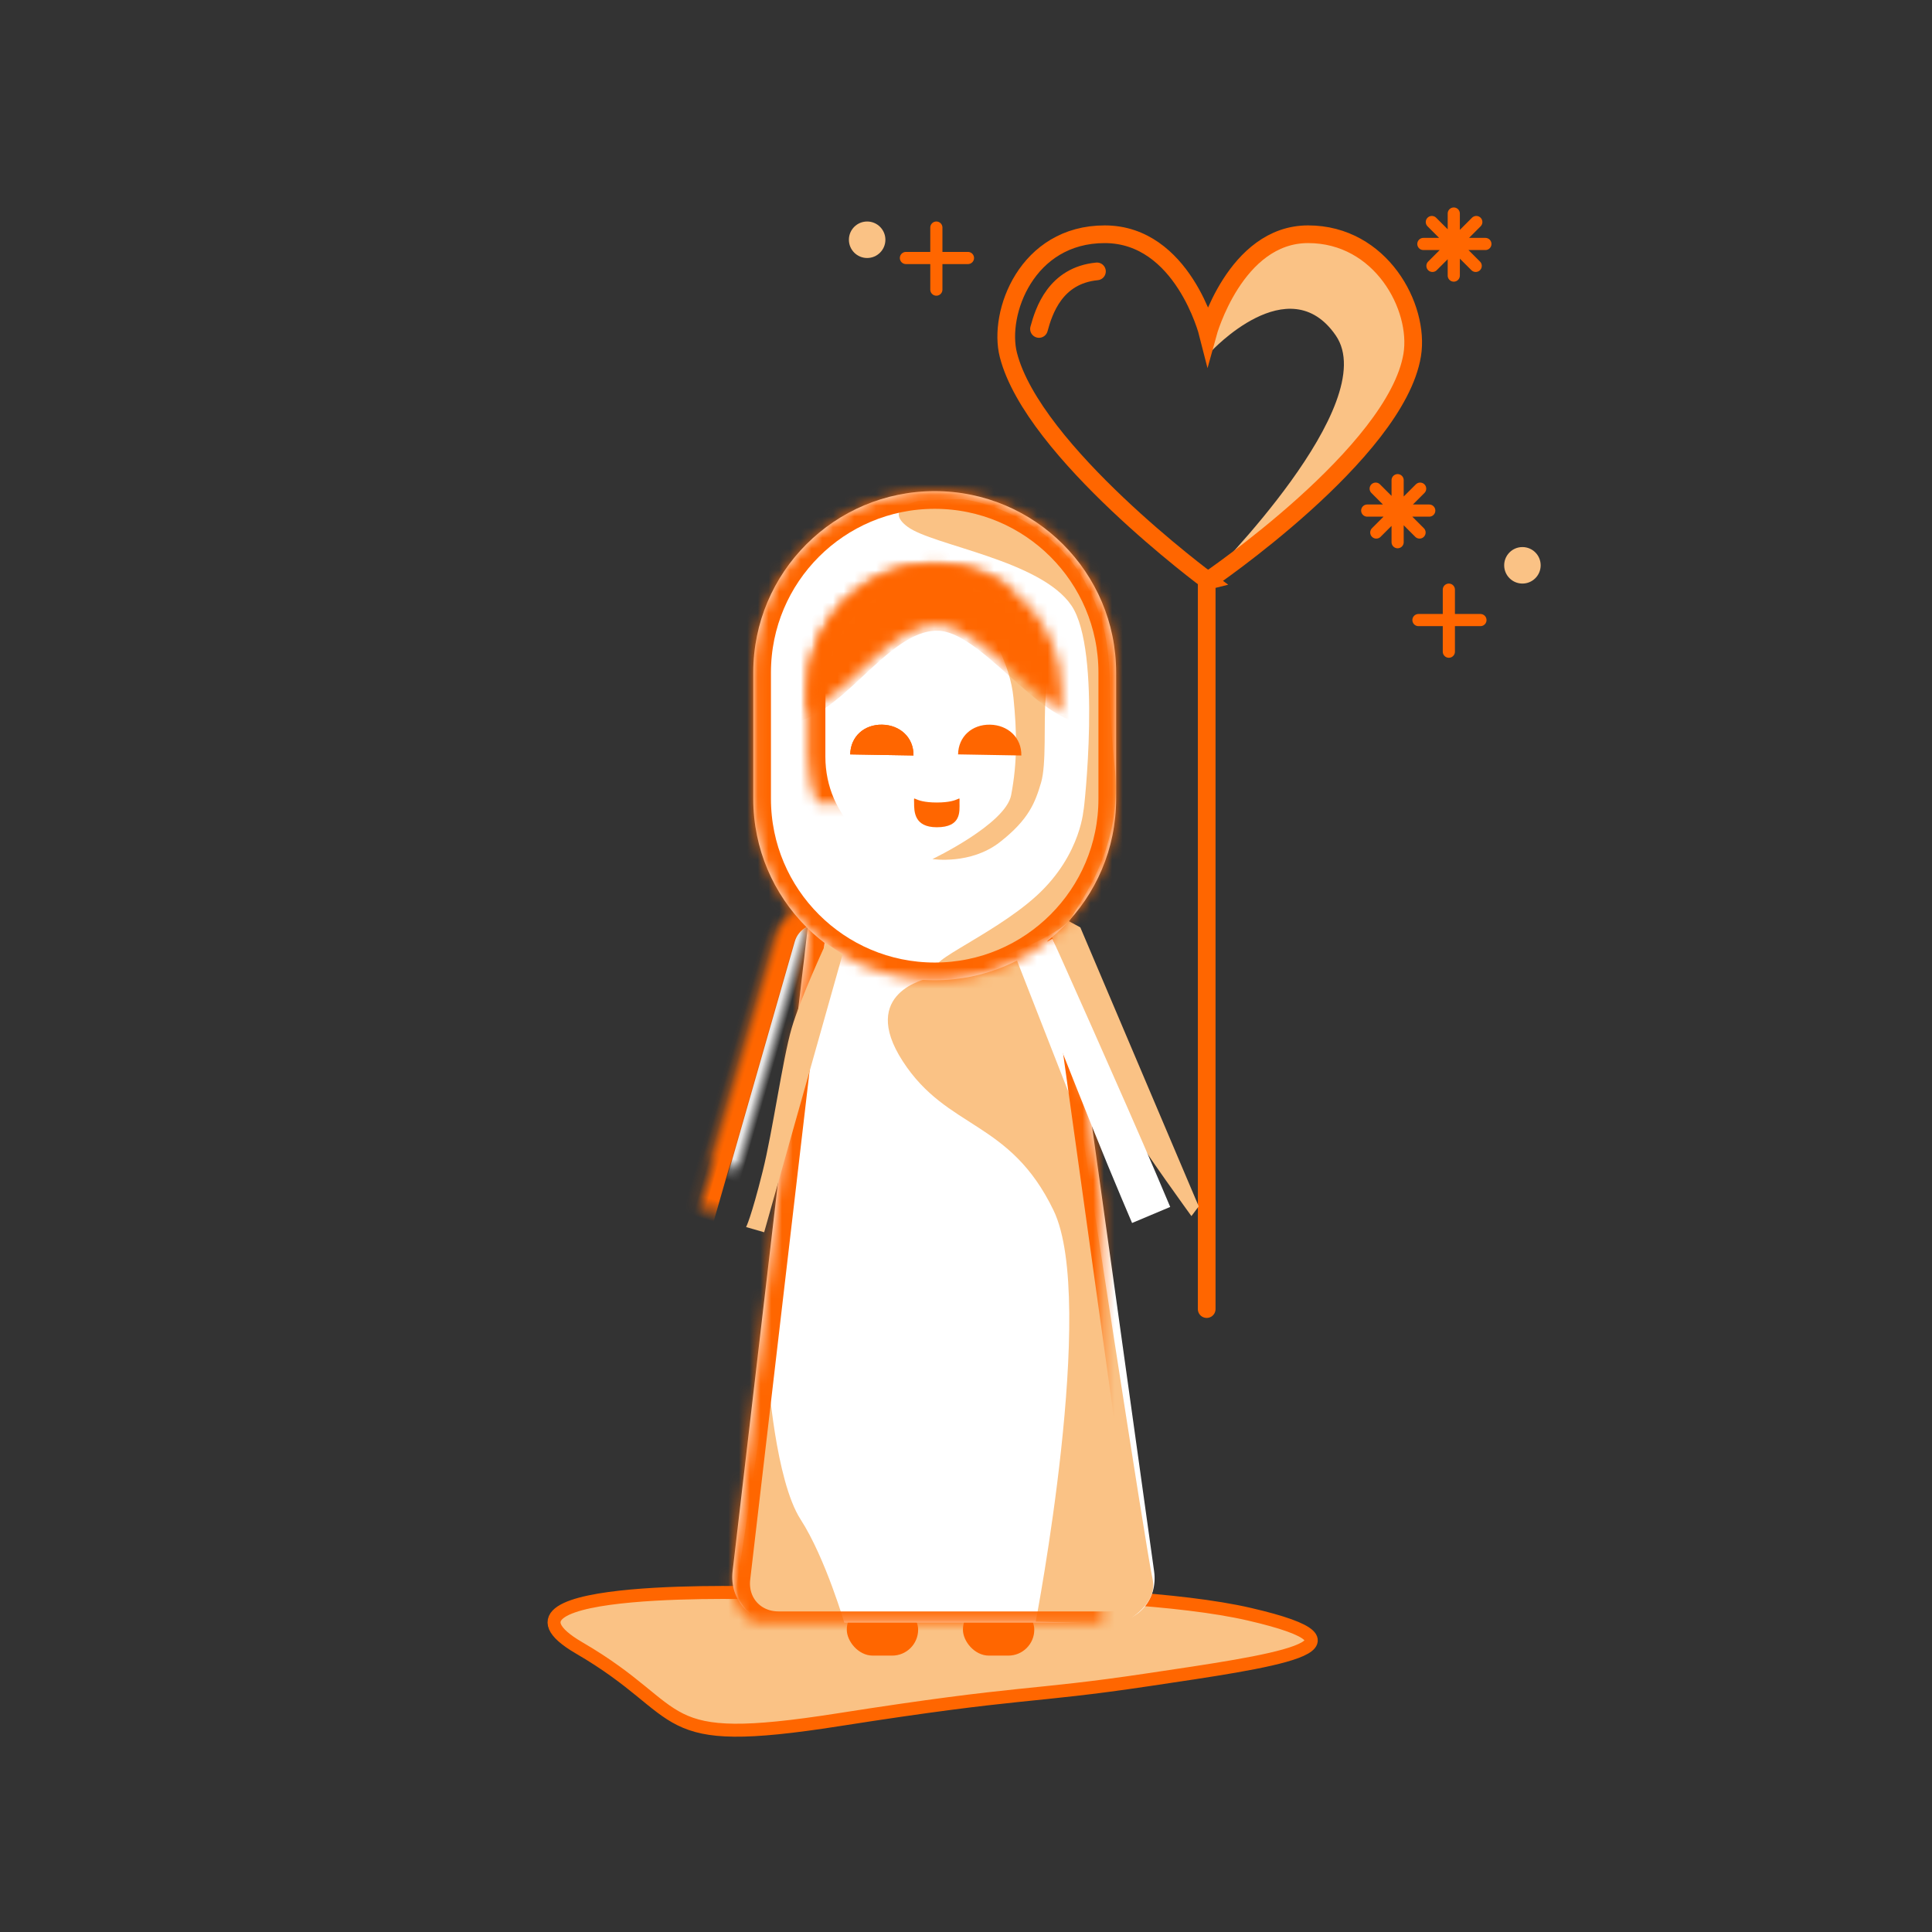 <svg width="180" height="180" viewBox="0 0 180 180" xmlns="http://www.w3.org/2000/svg" xmlns:xlink="http://www.w3.org/1999/xlink"><rect x="0" y="0" width="180" height="180" fill="#333333" stroke="none"/><title>love-comes-first-180</title><defs><path d="M9.177 32.972c.08-.672.163-1.394.252-2.154l2.963-25.386c.31-2.656 2.732-4.81 5.397-4.81h11.936c2.67 0 5.135 2.147 5.504 4.792l3.003 21.537.2 1.426 5.742 41.182c.37 2.644-1.495 4.787-4.177 4.787H9.192c-2.676 0-4.593-2.152-4.284-4.8l4.27-36.573z" id="a"/><mask id="i" x="0" y="0" width="39.346" height="73.724" fill="#fff"><use xlink:href="#a"/></mask><rect id="b" x="36.51" y="7.19" width="7.779" height="36.5" rx="3.889"/><mask id="j" x="0" y="0" width="7.779" height="36.5" fill="#fff"><use xlink:href="#b"/></mask><path d="M35.312 38.806V10.4c0-2.17 1.763-3.93 3.928-3.93 2.17 0 3.93 1.758 3.93 3.93V38.82l-7.858-.014z" id="c"/><mask id="k" x="0" y="0" width="7.857" height="32.349" fill="#fff"><use xlink:href="#c"/></mask><rect id="d" x="4.888" y="6.586" width="7.779" height="36.5" rx="3.889"/><mask id="l" x="0" y="0" width="7.779" height="36.5" fill="#fff"><use xlink:href="#d"/></mask><path d="M5.582 38.86V10.45c0-2.17 1.763-3.928 3.93-3.928 2.17 0 3.927 1.758 3.927 3.93v28.42L5.58 38.86z" id="e"/><mask id="m" x="0" y="0" width="7.857" height="32.349" fill="#fff"><use xlink:href="#e"/></mask><path d="M.072 17.04C.072 7.705 7.638.137 16.976.137c9.336 0 16.905 7.576 16.905 16.903v11.763c0 9.335-7.566 16.903-16.904 16.903C7.64 45.706.072 38.13.072 28.803V17.04z" id="f"/><mask id="n" x="0" y="0" width="33.809" height="45.569" fill="#fff"><use xlink:href="#f"/></mask><path d="M5.143 18.732C5.143 12.197 10.44 6.9 16.976 6.9c6.536 0 11.833 5.293 11.833 11.832v6.138c0 6.536-5.294 11.563-11.825 11.23h-.017c-6.53.333-11.825-4.69-11.825-11.23v-6.138z" id="g"/><mask id="o" x="0" y="0" width="23.666" height="29.216" fill="#fff"><use xlink:href="#g"/></mask><mask id="p" x="0" y="0" width="23.666" height="29.216" fill="#fff"><use xlink:href="#g"/></mask><path d="M14.793 7.2c-5.15 0-9.317 8.687-14.467 8.687v-5.792c0-4.268 3.434-8.172 7.65-8.714 0 0 7.17-.94 7.686-.94l5.596.814c4.222.615 7.644 4.578 7.644 8.84v5.793c-4.375 0-9.733-8.686-14.11-8.686z" id="h"/><mask id="r" x="0" y="0" width="28.576" height="15.447" fill="#fff"><use xlink:href="#h"/></mask><mask id="s" x="0" y="0" width="28.576" height="15.447" fill="#fff"><use xlink:href="#h"/></mask></defs><g fill="none" fill-rule="evenodd"><path d="M71.506 148.423s-28.02-.983-17.54 5.114c10.478 6.098 6.605 9.44 24.147 6.688 17.54-2.754 17.54-2.032 28.93-3.737 11.392-1.706 22.1-3.148 9.342-6.098-12.758-2.95-44.88-1.967-44.88-1.967z" stroke="#F60" stroke-width="1.209" fill="#FAC285"/><g transform="translate(78.97 20.373)"><ellipse fill="#FAC285" cx="1.82" cy="1.964" rx="1.7" ry="1.7"/><g stroke="#F60" stroke-width="1.133" stroke-linecap="round"><path d="M8.268.83v5.78M11.213 3.664h-5.78"/></g></g><g transform="translate(127.23 44.17)"><circle fill="#FAC285" cx="14.611" cy="8.499" r="1.7"/><g stroke="#F60" stroke-width="1.133" stroke-linecap="round"><path d="M7.756 10.766v5.78M10.7 13.6H4.924"/></g><g stroke="#F60" stroke-width="1.133" stroke-linecap="round"><path d="M2.983.567v5.778M5.93 3.4H.15M.94 1.357l4.086 4.086M5.082 1.357L.996 5.443"/></g></g><g stroke="#F60" stroke-width="1.133" stroke-linecap="round"><path d="M135.445 19.895v5.78M138.39 22.73h-5.778M133.402 20.686l4.086 4.086M137.544 20.686l-4.086 4.086"/></g><path d="M112.425 53.918v68.046" stroke="#F60" stroke-width="1.648" stroke-linecap="round"/><g transform="translate(63.35 77.435)"><rect fill="#F60" x="15.543" y="71.979" width="6.648" height="4.835" rx="2.418"/><rect fill="#F60" x="26.364" y="71.979" width="6.648" height="4.835" rx="2.418"/><path d="M9.176 32.368l.25-2.154 2.965-25.386C12.7 2.17 15.124.018 17.79.018h11.936c2.67 0 5.135 2.147 5.504 4.79l3.004 21.54.198 1.423 5.743 41.184c.37 2.644-1.495 4.787-4.177 4.787H9.19c-2.676 0-4.593-2.152-4.284-4.8l4.27-36.572z" fill="#FFF"/><path d="M23.098 13.73s-6.498 1.284-2.342 7.706c4.155 6.422 9.972 5.44 14.052 13.9 4.08 8.463-1.662 38.306-1.662 38.306l7.933.226s3.55-1.586 2.945-4.23c-.604-2.645-6.648-42.31-6.648-42.31l-5.97-15.26-8.31 1.662zM8.216 50.75s.68 9.746 3.022 13.372c2.342 3.627 4.155 9.897 4.155 9.897l-7.555-.303s-2.947-1.21-2.493-3.853c.453-2.644 2.87-19.114 2.87-19.114z" fill="#FAC285"/><use stroke="#F60" mask="url(#i)" stroke-width="3.297" xlink:href="#a"/><path d="M34.58 9.65s6.348 16.092 7.405 17.98c1.058 1.89 5.667 8.236 5.667 8.236l.68-.907-11.03-25.99-1.663-.907-1.06 1.587z" fill="#FAC285"/><use stroke="#F60" mask="url(#j)" stroke-width="3.297" transform="rotate(-23 40.4 25.44)" xlink:href="#b"/><path d="M42.122 36.506l-.97-2.285c-3.157-7.436-8.7-21.734-8.7-21.734s-.123-.742.78-1.48c.902-.737 1.476-.98 1.476-.98s6.687 14.9 9.77 22.16l1.198 2.825-3.554 1.496z" fill="#FFF"/><use stroke="#F60" mask="url(#k)" stroke-width="3.297" transform="rotate(-23 39.24 22.645)" xlink:href="#c"/><use stroke="#F60" mask="url(#l)" stroke-width="3.297" transform="rotate(16 8.778 24.836)" xlink:href="#d"/><use stroke="#F60" mask="url(#m)" stroke-width="3.297" fill="#FFF" transform="rotate(16 9.51 22.698)" xlink:href="#e"/></g><g transform="translate(70.107 45.62)"><path d="M.072 17.04C.072 7.705 7.638.137 16.976.137c9.336 0 16.905 7.576 16.905 16.903v11.763c0 9.335-7.566 16.903-16.904 16.903C7.64 45.706.072 38.13.072 28.803V17.04z" fill="#FFF"/><path d="M15.512 1.043s-3.4.68-1.058 2.418c2.342 1.74 12.39 3.1 15.26 7.33 2.872 4.23 1.135 19.416 1.135 19.038 0-.377-.078 4.08-4.385 8.01-4.306 3.927-11.937 6.798-8.386 6.798 3.55 0 10.88-3.248 11.635-4.76.756-1.51 4.91-6.497 4.005-14.354-.907-7.857.528-11.182-2.87-17.15-3.4-5.97-10.2-7.48-11.485-7.48-1.286 0-3.853.15-3.853.15z" fill="#FAC285"/><use stroke="#F60" mask="url(#n)" stroke-width="3.297" xlink:href="#f"/><mask id="q" fill="#fff"><use xlink:href="#g"/></mask><use mask="url(#p)" xlink:href="#g" stroke="#F60" stroke-width="3.297" fill="#FFF"/><g mask="url(#q)"><path d="M17.474 7.088s6.236 6.24 6.84 12.285c.323 3.23.378 5.986-.215 9.087-.518 2.703-7.333 5.957-7.333 5.957s3.552.557 6.282-1.577c2.73-2.133 3.292-3.715 3.838-5.542.51-1.707.247-5.63.417-7.75.27-3.37-.173-6.69-.915-7.247-1.21-.906-8.916-5.212-8.916-5.212z" fill="#FAC285"/><use mask="url(#s)" xlink:href="#h" stroke="#F60" fill="#F60" transform="translate(2.418 5.44)"/></g><path d="M10.67 26.253c1.668 0 2.818-1.3 2.818-2.97 0-1.668-1.15-2.925-2.82-2.925" fill="#F60" mask="url(#q)" transform="rotate(-89 12.078 23.306)"/><path d="M10.67 26.253c1.668 0 2.818-1.3 2.818-2.97 0-1.668-1.15-2.925-2.82-2.925" fill="#F60" mask="url(#q)" transform="rotate(-89 12.078 23.306)"/><path d="M20.717 26.253c1.67 0 2.82-1.3 2.82-2.97 0-1.668-1.15-2.925-2.82-2.925" fill="#F60" mask="url(#q)" transform="rotate(-89 22.127 23.306)"/><path d="M17.173 31.453c2.304 0 2.115-1.47 2.115-2.305 0-.834.227 0-2.115 0s-2.116-.834-2.116 0c0 .835 0 2.305 2.116 2.305z" fill="#F60" mask="url(#q)"/></g><path d="M96.8 30.648c.453-1.662 1.51-4.986 5.4-5.364" stroke="#F60" stroke-width="1.648" stroke-linecap="round"/><path d="M112.816 32.763s7.253-7.878 11.634-1.51c4.382 6.367-11.634 22.363-11.634 22.363s17.603-14.582 18.132-17.226c.53-2.644 1.21-7.404-.605-9.973-1.813-2.57-4.684-6.044-10.35-4.382-5.666 1.662-7.177 10.728-7.177 10.728z" fill="#FAC285"/><path d="M112.533 54.1s17.55-11.91 19.04-21.034c.724-4.443-2.902-11.242-9.702-11.242s-9.337 9.247-9.337 9.247-2.342-9.246-9.61-9.246c-7.268 0-9.973 7.343-8.976 11.242 2.302 9 18.586 21.033 18.586 21.033z" stroke="#F60" stroke-width="1.648"/><path d="M76.956 87.876s-2.41 5.197-3.2 7.917c-.845 2.903-1.76 9.59-2.702 13.352-1.08 4.327-1.542 5.177-1.542 5.177l1.684.485 7.31-25.912-1.55-1.02z" fill="#FAC285"/></g></svg>